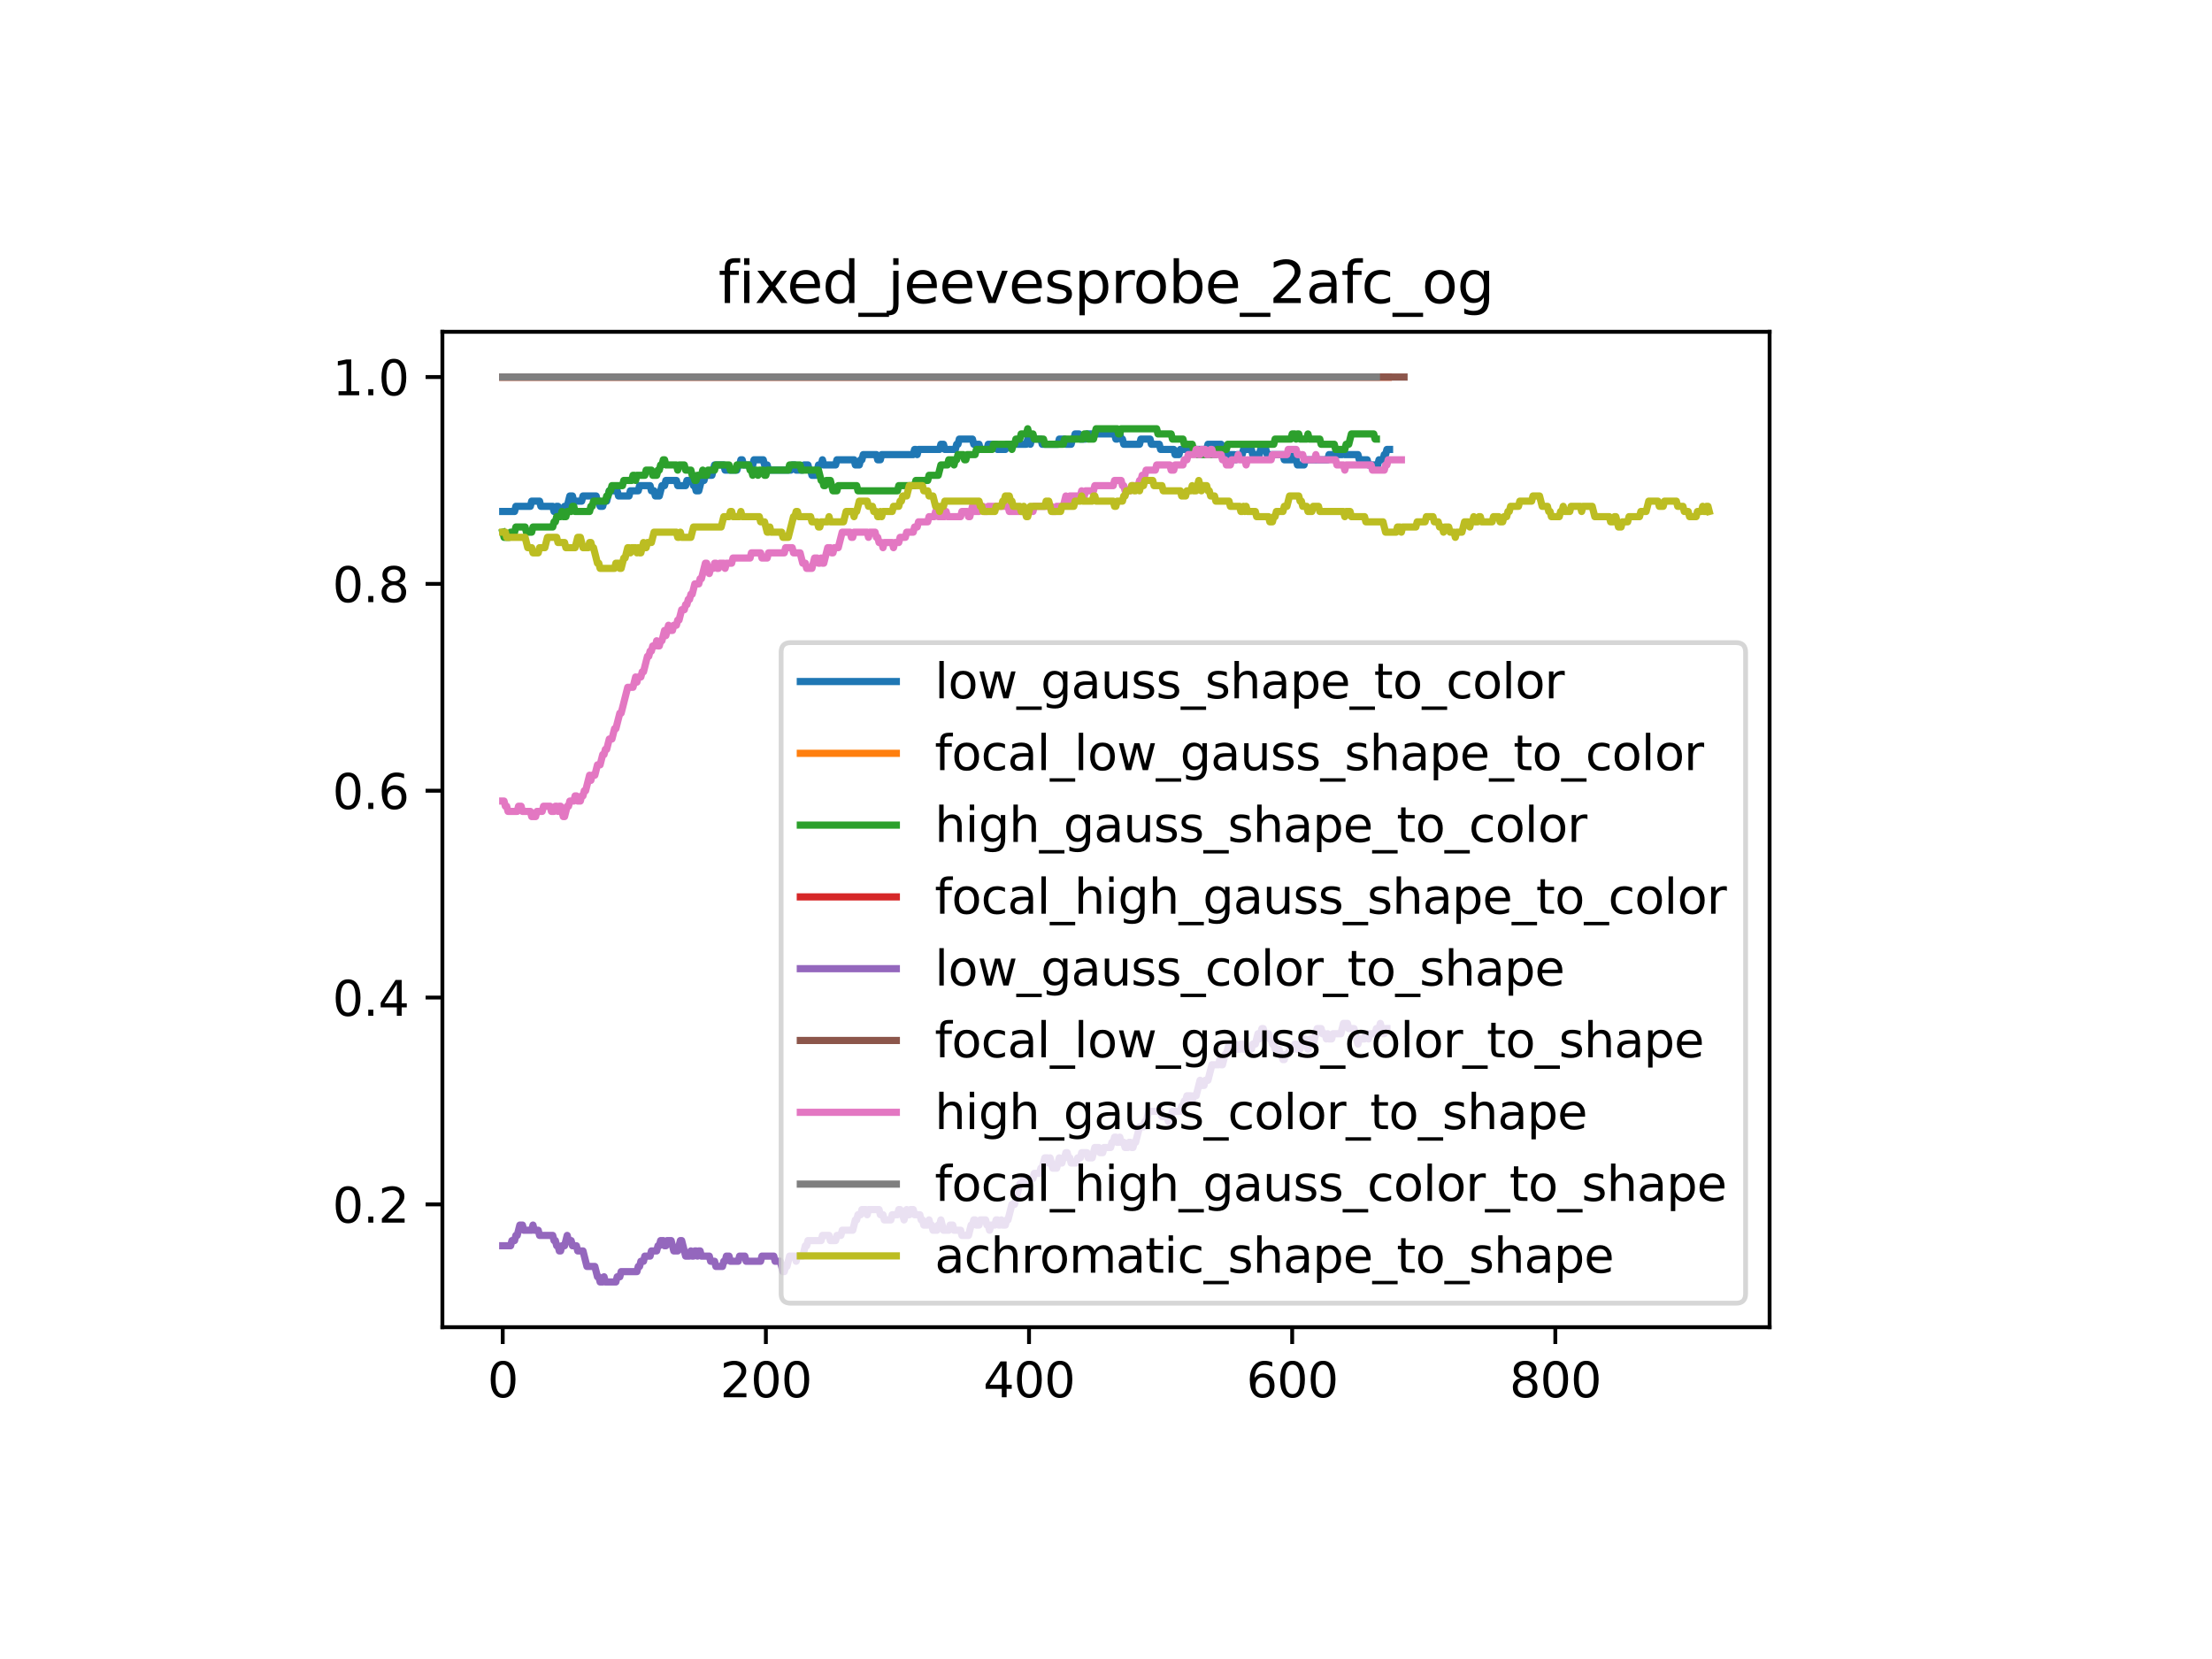 <?xml version="1.0" encoding="utf-8" standalone="no"?>
<!DOCTYPE svg PUBLIC "-//W3C//DTD SVG 1.1//EN"
  "http://www.w3.org/Graphics/SVG/1.1/DTD/svg11.dtd">
<svg xmlns:xlink="http://www.w3.org/1999/xlink" width="460.8pt" height="345.6pt" viewBox="0 0 460.8 345.6" xmlns="http://www.w3.org/2000/svg" version="1.1">
 <defs>
  <style type="text/css">*{stroke-linejoin: round; stroke-linecap: butt}</style>
 </defs>
 <g id="figure_1">
  <g id="patch_1">
   <path d="M 0 345.6 
L 460.8 345.6 
L 460.8 0 
L 0 0 
z
" style="fill: #ffffff"/>
  </g>
  <g id="axes_1">
   <g id="patch_2">
    <path d="M 92.16 276.48 
L 368.64 276.48 
L 368.64 69.12 
L 92.16 69.12 
z
" style="fill: #ffffff"/>
   </g>
   <g id="matplotlib.axis_1">
    <g id="xtick_1">
     <g id="line2d_1">
      <defs>
       <path id="m2bbd929b25" d="M 0 0 
L 0 3.5 
" style="stroke: #000000; stroke-width: 0.8"/>
      </defs>
      <g>
       <use xlink:href="#m2bbd929b25" x="104.727" y="276.48" style="stroke: #000000; stroke-width: 0.8"/>
      </g>
     </g>
     <g id="text_1">
      <!-- 0 -->
      <g transform="translate(101.546 291.078) scale(0.1 -0.1)">
       <defs>
        <path id="DejaVuSans-30" d="M 2034 4250 
Q 1547 4250 1301 3770 
Q 1056 3291 1056 2328 
Q 1056 1369 1301 889 
Q 1547 409 2034 409 
Q 2525 409 2770 889 
Q 3016 1369 3016 2328 
Q 3016 3291 2770 3770 
Q 2525 4250 2034 4250 
z
M 2034 4750 
Q 2819 4750 3233 4129 
Q 3647 3509 3647 2328 
Q 3647 1150 3233 529 
Q 2819 -91 2034 -91 
Q 1250 -91 836 529 
Q 422 1150 422 2328 
Q 422 3509 836 4129 
Q 1250 4750 2034 4750 
z
" transform="scale(0.016)"/>
       </defs>
       <use xlink:href="#DejaVuSans-30"/>
      </g>
     </g>
    </g>
    <g id="xtick_2">
     <g id="line2d_2">
      <g>
       <use xlink:href="#m2bbd929b25" x="159.546" y="276.48" style="stroke: #000000; stroke-width: 0.8"/>
      </g>
     </g>
     <g id="text_2">
      <!-- 200 -->
      <g transform="translate(150.003 291.078) scale(0.1 -0.1)">
       <defs>
        <path id="DejaVuSans-32" d="M 1228 531 
L 3431 531 
L 3431 0 
L 469 0 
L 469 531 
Q 828 903 1448 1529 
Q 2069 2156 2228 2338 
Q 2531 2678 2651 2914 
Q 2772 3150 2772 3378 
Q 2772 3750 2511 3984 
Q 2250 4219 1831 4219 
Q 1534 4219 1204 4116 
Q 875 4013 500 3803 
L 500 4441 
Q 881 4594 1212 4672 
Q 1544 4750 1819 4750 
Q 2544 4750 2975 4387 
Q 3406 4025 3406 3419 
Q 3406 3131 3298 2873 
Q 3191 2616 2906 2266 
Q 2828 2175 2409 1742 
Q 1991 1309 1228 531 
z
" transform="scale(0.016)"/>
       </defs>
       <use xlink:href="#DejaVuSans-32"/>
       <use xlink:href="#DejaVuSans-30" x="63.623"/>
       <use xlink:href="#DejaVuSans-30" x="127.246"/>
      </g>
     </g>
    </g>
    <g id="xtick_3">
     <g id="line2d_3">
      <g>
       <use xlink:href="#m2bbd929b25" x="214.365" y="276.48" style="stroke: #000000; stroke-width: 0.8"/>
      </g>
     </g>
     <g id="text_3">
      <!-- 400 -->
      <g transform="translate(204.822 291.078) scale(0.1 -0.1)">
       <defs>
        <path id="DejaVuSans-34" d="M 2419 4116 
L 825 1625 
L 2419 1625 
L 2419 4116 
z
M 2253 4666 
L 3047 4666 
L 3047 1625 
L 3713 1625 
L 3713 1100 
L 3047 1100 
L 3047 0 
L 2419 0 
L 2419 1100 
L 313 1100 
L 313 1709 
L 2253 4666 
z
" transform="scale(0.016)"/>
       </defs>
       <use xlink:href="#DejaVuSans-34"/>
       <use xlink:href="#DejaVuSans-30" x="63.623"/>
       <use xlink:href="#DejaVuSans-30" x="127.246"/>
      </g>
     </g>
    </g>
    <g id="xtick_4">
     <g id="line2d_4">
      <g>
       <use xlink:href="#m2bbd929b25" x="269.184" y="276.48" style="stroke: #000000; stroke-width: 0.8"/>
      </g>
     </g>
     <g id="text_4">
      <!-- 600 -->
      <g transform="translate(259.641 291.078) scale(0.1 -0.1)">
       <defs>
        <path id="DejaVuSans-36" d="M 2113 2584 
Q 1688 2584 1439 2293 
Q 1191 2003 1191 1497 
Q 1191 994 1439 701 
Q 1688 409 2113 409 
Q 2538 409 2786 701 
Q 3034 994 3034 1497 
Q 3034 2003 2786 2293 
Q 2538 2584 2113 2584 
z
M 3366 4563 
L 3366 3988 
Q 3128 4100 2886 4159 
Q 2644 4219 2406 4219 
Q 1781 4219 1451 3797 
Q 1122 3375 1075 2522 
Q 1259 2794 1537 2939 
Q 1816 3084 2150 3084 
Q 2853 3084 3261 2657 
Q 3669 2231 3669 1497 
Q 3669 778 3244 343 
Q 2819 -91 2113 -91 
Q 1303 -91 875 529 
Q 447 1150 447 2328 
Q 447 3434 972 4092 
Q 1497 4750 2381 4750 
Q 2619 4750 2861 4703 
Q 3103 4656 3366 4563 
z
" transform="scale(0.016)"/>
       </defs>
       <use xlink:href="#DejaVuSans-36"/>
       <use xlink:href="#DejaVuSans-30" x="63.623"/>
       <use xlink:href="#DejaVuSans-30" x="127.246"/>
      </g>
     </g>
    </g>
    <g id="xtick_5">
     <g id="line2d_5">
      <g>
       <use xlink:href="#m2bbd929b25" x="324.004" y="276.48" style="stroke: #000000; stroke-width: 0.8"/>
      </g>
     </g>
     <g id="text_5">
      <!-- 800 -->
      <g transform="translate(314.46 291.078) scale(0.1 -0.1)">
       <defs>
        <path id="DejaVuSans-38" d="M 2034 2216 
Q 1584 2216 1326 1975 
Q 1069 1734 1069 1313 
Q 1069 891 1326 650 
Q 1584 409 2034 409 
Q 2484 409 2743 651 
Q 3003 894 3003 1313 
Q 3003 1734 2745 1975 
Q 2488 2216 2034 2216 
z
M 1403 2484 
Q 997 2584 770 2862 
Q 544 3141 544 3541 
Q 544 4100 942 4425 
Q 1341 4750 2034 4750 
Q 2731 4750 3128 4425 
Q 3525 4100 3525 3541 
Q 3525 3141 3298 2862 
Q 3072 2584 2669 2484 
Q 3125 2378 3379 2068 
Q 3634 1759 3634 1313 
Q 3634 634 3220 271 
Q 2806 -91 2034 -91 
Q 1263 -91 848 271 
Q 434 634 434 1313 
Q 434 1759 690 2068 
Q 947 2378 1403 2484 
z
M 1172 3481 
Q 1172 3119 1398 2916 
Q 1625 2713 2034 2713 
Q 2441 2713 2670 2916 
Q 2900 3119 2900 3481 
Q 2900 3844 2670 4047 
Q 2441 4250 2034 4250 
Q 1625 4250 1398 4047 
Q 1172 3844 1172 3481 
z
" transform="scale(0.016)"/>
       </defs>
       <use xlink:href="#DejaVuSans-38"/>
       <use xlink:href="#DejaVuSans-30" x="63.623"/>
       <use xlink:href="#DejaVuSans-30" x="127.246"/>
      </g>
     </g>
    </g>
   </g>
   <g id="matplotlib.axis_2">
    <g id="ytick_1">
     <g id="line2d_6">
      <defs>
       <path id="m0d66c872e2" d="M 0 0 
L -3.5 0 
" style="stroke: #000000; stroke-width: 0.8"/>
      </defs>
      <g>
       <use xlink:href="#m0d66c872e2" x="92.16" y="250.897" style="stroke: #000000; stroke-width: 0.8"/>
      </g>
     </g>
     <g id="text_6">
      <!-- 0.2 -->
      <g transform="translate(69.257 254.696) scale(0.1 -0.1)">
       <defs>
        <path id="DejaVuSans-2e" d="M 684 794 
L 1344 794 
L 1344 0 
L 684 0 
L 684 794 
z
" transform="scale(0.016)"/>
       </defs>
       <use xlink:href="#DejaVuSans-30"/>
       <use xlink:href="#DejaVuSans-2e" x="63.623"/>
       <use xlink:href="#DejaVuSans-32" x="95.41"/>
      </g>
     </g>
    </g>
    <g id="ytick_2">
     <g id="line2d_7">
      <g>
       <use xlink:href="#m0d66c872e2" x="92.16" y="207.809" style="stroke: #000000; stroke-width: 0.8"/>
      </g>
     </g>
     <g id="text_7">
      <!-- 0.4 -->
      <g transform="translate(69.257 211.608) scale(0.1 -0.1)">
       <use xlink:href="#DejaVuSans-30"/>
       <use xlink:href="#DejaVuSans-2e" x="63.623"/>
       <use xlink:href="#DejaVuSans-34" x="95.41"/>
      </g>
     </g>
    </g>
    <g id="ytick_3">
     <g id="line2d_8">
      <g>
       <use xlink:href="#m0d66c872e2" x="92.16" y="164.721" style="stroke: #000000; stroke-width: 0.8"/>
      </g>
     </g>
     <g id="text_8">
      <!-- 0.6 -->
      <g transform="translate(69.257 168.52) scale(0.1 -0.1)">
       <use xlink:href="#DejaVuSans-30"/>
       <use xlink:href="#DejaVuSans-2e" x="63.623"/>
       <use xlink:href="#DejaVuSans-36" x="95.41"/>
      </g>
     </g>
    </g>
    <g id="ytick_4">
     <g id="line2d_9">
      <g>
       <use xlink:href="#m0d66c872e2" x="92.16" y="121.633" style="stroke: #000000; stroke-width: 0.8"/>
      </g>
     </g>
     <g id="text_9">
      <!-- 0.8 -->
      <g transform="translate(69.257 125.432) scale(0.1 -0.1)">
       <use xlink:href="#DejaVuSans-30"/>
       <use xlink:href="#DejaVuSans-2e" x="63.623"/>
       <use xlink:href="#DejaVuSans-38" x="95.41"/>
      </g>
     </g>
    </g>
    <g id="ytick_5">
     <g id="line2d_10">
      <g>
       <use xlink:href="#m0d66c872e2" x="92.16" y="78.545" style="stroke: #000000; stroke-width: 0.8"/>
      </g>
     </g>
     <g id="text_10">
      <!-- 1.0 -->
      <g transform="translate(69.257 82.345) scale(0.1 -0.1)">
       <defs>
        <path id="DejaVuSans-31" d="M 794 531 
L 1825 531 
L 1825 4091 
L 703 3866 
L 703 4441 
L 1819 4666 
L 2450 4666 
L 2450 531 
L 3481 531 
L 3481 0 
L 794 0 
L 794 531 
z
" transform="scale(0.016)"/>
       </defs>
       <use xlink:href="#DejaVuSans-31"/>
       <use xlink:href="#DejaVuSans-2e" x="63.623"/>
       <use xlink:href="#DejaVuSans-30" x="95.41"/>
      </g>
     </g>
    </g>
   </g>
   <g id="line2d_11">
    <path d="M 104.727 106.553 
L 107.194 106.553 
L 107.468 105.475 
L 110.483 105.475 
L 110.757 104.398 
L 112.402 104.398 
L 112.676 105.475 
L 115.143 105.475 
L 115.417 106.553 
L 115.691 106.553 
L 115.965 105.475 
L 116.239 105.475 
L 116.513 106.553 
L 117.336 106.553 
L 117.61 105.475 
L 118.158 105.475 
L 118.706 103.321 
L 119.254 103.321 
L 119.528 104.398 
L 121.173 104.398 
L 121.447 103.321 
L 124.188 103.321 
L 124.462 104.398 
L 124.736 104.398 
L 125.01 105.475 
L 125.559 105.475 
L 125.833 104.398 
L 126.381 104.398 
L 126.929 102.244 
L 128.574 102.244 
L 128.848 103.321 
L 131.04 103.321 
L 131.315 102.244 
L 132.959 102.244 
L 133.233 101.167 
L 135.426 101.167 
L 135.7 102.244 
L 136.248 102.244 
L 136.522 103.321 
L 137.345 103.321 
L 137.893 101.167 
L 138.441 101.167 
L 138.715 100.089 
L 140.908 100.089 
L 141.182 101.167 
L 142.827 101.167 
L 143.101 100.089 
L 144.197 100.089 
L 144.471 101.167 
L 144.745 101.167 
L 145.019 102.244 
L 145.567 102.244 
L 146.116 100.089 
L 146.664 100.089 
L 146.938 99.012 
L 148.308 99.012 
L 148.857 96.858 
L 150.775 96.858 
L 151.049 97.935 
L 153.516 97.935 
L 153.79 96.858 
L 154.064 96.858 
L 154.339 95.781 
L 154.613 95.781 
L 154.887 96.858 
L 156.805 96.858 
L 157.079 95.781 
L 158.998 95.781 
L 159.272 96.858 
L 159.82 96.858 
L 160.095 97.935 
L 164.754 97.935 
L 165.028 96.858 
L 165.576 96.858 
L 165.851 97.935 
L 167.221 97.935 
L 167.495 96.858 
L 168.317 96.858 
L 168.591 97.935 
L 168.866 97.935 
L 169.14 99.012 
L 169.962 99.012 
L 170.51 96.858 
L 171.058 96.858 
L 171.332 95.781 
L 171.607 96.858 
L 174.073 96.858 
L 174.347 95.781 
L 177.911 95.781 
L 178.185 96.858 
L 179.007 96.858 
L 179.281 95.781 
L 179.555 95.781 
L 179.829 94.703 
L 182.57 94.703 
L 182.844 95.781 
L 183.393 95.781 
L 183.667 94.703 
L 190.245 94.703 
L 190.519 93.626 
L 190.793 93.626 
L 191.067 94.703 
L 191.341 93.626 
L 195.727 93.626 
L 196.001 92.549 
L 196.549 92.549 
L 196.823 93.626 
L 199.016 93.626 
L 199.29 92.549 
L 199.564 92.549 
L 199.838 91.472 
L 202.579 91.472 
L 202.853 92.549 
L 203.95 92.549 
L 204.224 93.626 
L 205.594 93.626 
L 205.868 92.549 
L 207.513 92.549 
L 207.787 93.626 
L 209.432 93.626 
L 209.706 92.549 
L 213.817 92.549 
L 214.091 91.472 
L 214.365 91.472 
L 214.64 92.549 
L 214.914 91.472 
L 216.832 91.472 
L 217.106 92.549 
L 220.396 92.549 
L 220.67 91.472 
L 221.766 91.472 
L 222.04 92.549 
L 223.136 92.549 
L 223.411 91.472 
L 223.685 91.472 
L 223.959 90.395 
L 224.781 90.395 
L 225.055 91.472 
L 226.152 91.472 
L 226.426 90.395 
L 232.182 90.395 
L 232.456 91.472 
L 232.73 91.472 
L 233.004 90.395 
L 233.278 90.395 
L 233.552 91.472 
L 233.826 91.472 
L 234.1 92.549 
L 237.389 92.549 
L 237.664 91.472 
L 239.582 91.472 
L 239.856 92.549 
L 241.501 92.549 
L 241.775 93.626 
L 244.516 93.626 
L 244.79 94.703 
L 245.612 94.703 
L 245.886 93.626 
L 251.368 93.626 
L 251.642 92.549 
L 254.383 92.549 
L 254.932 94.703 
L 257.124 94.703 
L 257.398 95.781 
L 257.672 94.703 
L 258.769 94.703 
L 259.043 93.626 
L 260.688 93.626 
L 260.962 94.703 
L 262.332 94.703 
L 262.606 93.626 
L 263.703 93.626 
L 263.977 94.703 
L 267.266 94.703 
L 267.54 95.781 
L 269.184 95.781 
L 269.459 94.703 
L 269.733 94.703 
L 270.281 96.858 
L 271.651 96.858 
L 271.925 95.781 
L 276.585 95.781 
L 276.859 94.703 
L 279.6 94.703 
L 279.874 93.626 
L 280.148 94.703 
L 282.889 94.703 
L 283.163 95.781 
L 284.808 95.781 
L 285.082 96.858 
L 287.001 96.858 
L 287.275 95.781 
L 288.097 95.781 
L 288.371 94.703 
L 288.645 94.703 
L 288.919 93.626 
L 289.468 93.626 
L 289.468 93.626 
" clip-path="url(#p95ab2a5c41)" style="fill: none; stroke: #1f77b4; stroke-width: 1.5; stroke-linecap: square"/>
   </g>
   <g id="line2d_12">
    <path d="M 104.727 78.545 
L 289.193 78.545 
L 289.193 78.545 
" clip-path="url(#p95ab2a5c41)" style="fill: none; stroke: #ff7f0e; stroke-width: 1.5; stroke-linecap: square"/>
   </g>
   <g id="line2d_13">
    <path d="M 104.727 110.861 
L 105.001 111.938 
L 106.098 111.938 
L 106.372 110.861 
L 107.194 110.861 
L 107.468 109.784 
L 109.387 109.784 
L 109.661 110.861 
L 110.757 110.861 
L 111.031 109.784 
L 115.143 109.784 
L 115.417 108.707 
L 115.691 108.707 
L 115.965 107.63 
L 116.787 107.63 
L 117.062 106.553 
L 117.336 107.63 
L 117.884 107.63 
L 118.158 106.553 
L 118.98 106.553 
L 119.254 105.475 
L 119.528 105.475 
L 119.803 106.553 
L 122.818 106.553 
L 123.092 105.475 
L 123.366 105.475 
L 123.64 104.398 
L 126.107 104.398 
L 126.381 103.321 
L 126.655 103.321 
L 126.929 102.244 
L 127.203 102.244 
L 127.477 101.167 
L 129.67 101.167 
L 129.944 100.089 
L 131.589 100.089 
L 131.863 99.012 
L 132.137 99.012 
L 132.411 100.089 
L 132.685 99.012 
L 134.33 99.012 
L 134.604 97.935 
L 135.7 97.935 
L 135.974 99.012 
L 136.796 99.012 
L 137.071 97.935 
L 137.345 97.935 
L 137.619 96.858 
L 137.893 96.858 
L 138.167 95.781 
L 138.441 95.781 
L 138.715 96.858 
L 140.908 96.858 
L 141.182 97.935 
L 141.456 96.858 
L 142.552 96.858 
L 142.827 97.935 
L 143.923 97.935 
L 144.197 99.012 
L 144.471 99.012 
L 144.745 100.089 
L 145.019 100.089 
L 145.293 99.012 
L 146.116 99.012 
L 146.39 97.935 
L 146.664 99.012 
L 147.212 99.012 
L 147.486 97.935 
L 148.857 97.935 
L 149.131 96.858 
L 151.872 96.858 
L 152.146 97.935 
L 153.242 97.935 
L 153.516 96.858 
L 155.983 96.858 
L 156.257 97.935 
L 156.531 97.935 
L 156.805 99.012 
L 157.079 97.935 
L 157.628 97.935 
L 157.902 99.012 
L 158.176 97.935 
L 158.998 97.935 
L 159.272 99.012 
L 159.546 99.012 
L 159.82 97.935 
L 164.206 97.935 
L 164.48 96.858 
L 166.673 96.858 
L 166.947 97.935 
L 170.51 97.935 
L 171.058 100.089 
L 171.332 100.089 
L 171.607 101.167 
L 171.881 101.167 
L 172.155 100.089 
L 172.977 100.089 
L 173.525 102.244 
L 174.347 102.244 
L 174.622 101.167 
L 178.459 101.167 
L 178.733 102.244 
L 186.956 102.244 
L 187.23 101.167 
L 190.519 101.167 
L 190.793 100.089 
L 193.26 100.089 
L 193.534 99.012 
L 195.453 99.012 
L 196.001 96.858 
L 197.372 96.858 
L 197.646 95.781 
L 198.468 95.781 
L 198.742 96.858 
L 199.016 95.781 
L 199.29 95.781 
L 199.564 94.703 
L 200.661 94.703 
L 200.935 95.781 
L 201.209 95.781 
L 201.483 94.703 
L 203.128 94.703 
L 203.402 93.626 
L 206.691 93.626 
L 206.965 92.549 
L 210.528 92.549 
L 210.802 93.626 
L 211.076 92.549 
L 211.35 92.549 
L 211.624 91.472 
L 212.447 91.472 
L 212.721 90.395 
L 213.817 90.395 
L 214.091 89.317 
L 214.365 90.395 
L 215.188 90.395 
L 215.462 91.472 
L 217.38 91.472 
L 217.655 92.549 
L 221.492 92.549 
L 221.766 91.472 
L 225.603 91.472 
L 225.877 90.395 
L 226.426 90.395 
L 226.7 91.472 
L 227.796 91.472 
L 228.344 89.317 
L 232.73 89.317 
L 233.004 90.395 
L 233.278 90.395 
L 233.552 89.317 
L 240.953 89.317 
L 241.227 90.395 
L 243.968 90.395 
L 244.242 91.472 
L 246.435 91.472 
L 246.709 92.549 
L 248.353 92.549 
L 248.627 93.626 
L 249.176 93.626 
L 249.45 94.703 
L 253.287 94.703 
L 253.561 93.626 
L 255.48 93.626 
L 255.754 92.549 
L 265.347 92.549 
L 265.621 91.472 
L 268.91 91.472 
L 269.184 90.395 
L 269.733 90.395 
L 270.007 91.472 
L 270.281 90.395 
L 270.555 90.395 
L 270.829 91.472 
L 272.2 91.472 
L 272.474 90.395 
L 272.748 91.472 
L 274.94 91.472 
L 275.215 92.549 
L 277.956 92.549 
L 278.23 93.626 
L 280.148 93.626 
L 280.422 92.549 
L 280.971 92.549 
L 281.519 90.395 
L 286.178 90.395 
L 286.453 91.472 
L 286.727 91.472 
L 286.727 91.472 
" clip-path="url(#p95ab2a5c41)" style="fill: none; stroke: #2ca02c; stroke-width: 1.5; stroke-linecap: square"/>
   </g>
   <g id="line2d_14">
    <path d="M 104.727 78.545 
L 289.193 78.545 
L 289.193 78.545 
" clip-path="url(#p95ab2a5c41)" style="fill: none; stroke: #d62728; stroke-width: 1.5; stroke-linecap: square"/>
   </g>
   <g id="line2d_15">
    <path d="M 104.727 259.514 
L 106.372 259.514 
L 106.646 258.437 
L 107.194 258.437 
L 107.468 257.36 
L 107.742 257.36 
L 108.291 255.205 
L 108.839 255.205 
L 109.113 256.283 
L 110.757 256.283 
L 111.031 255.205 
L 111.306 256.283 
L 112.128 256.283 
L 112.402 257.36 
L 115.143 257.36 
L 115.417 258.437 
L 115.691 258.437 
L 115.965 259.514 
L 116.239 259.514 
L 116.513 260.591 
L 116.787 260.591 
L 117.062 259.514 
L 117.61 259.514 
L 118.158 257.36 
L 118.432 258.437 
L 118.98 258.437 
L 119.254 259.514 
L 120.077 259.514 
L 120.351 260.591 
L 121.447 260.591 
L 122.269 263.823 
L 123.914 263.823 
L 124.462 265.977 
L 124.736 265.977 
L 125.01 267.055 
L 125.559 267.055 
L 125.833 265.977 
L 126.107 267.055 
L 128.299 267.055 
L 128.574 265.977 
L 129.122 265.977 
L 129.396 264.9 
L 132.685 264.9 
L 132.959 263.823 
L 133.233 263.823 
L 133.507 262.746 
L 134.055 262.746 
L 134.33 261.669 
L 135.426 261.669 
L 135.7 260.591 
L 136.796 260.591 
L 137.071 259.514 
L 137.345 259.514 
L 137.619 258.437 
L 138.167 258.437 
L 138.441 259.514 
L 138.715 259.514 
L 138.989 258.437 
L 139.811 258.437 
L 140.36 260.591 
L 141.182 260.591 
L 141.73 258.437 
L 142.004 258.437 
L 142.827 261.669 
L 143.649 261.669 
L 143.923 260.591 
L 144.197 261.669 
L 144.471 261.669 
L 144.745 260.591 
L 145.019 260.591 
L 145.293 261.669 
L 145.567 260.591 
L 145.842 260.591 
L 146.116 261.669 
L 147.76 261.669 
L 148.034 262.746 
L 148.857 262.746 
L 149.131 263.823 
L 150.501 263.823 
L 150.775 262.746 
L 151.049 262.746 
L 151.323 261.669 
L 151.872 261.669 
L 152.146 262.746 
L 153.79 262.746 
L 154.064 261.669 
L 155.161 261.669 
L 155.435 262.746 
L 158.45 262.746 
L 158.724 261.669 
L 161.191 261.669 
L 161.465 262.746 
L 162.561 262.746 
L 163.11 264.9 
L 163.384 264.9 
L 163.658 263.823 
L 163.932 263.823 
L 164.48 261.669 
L 165.576 261.669 
L 165.851 262.746 
L 166.125 261.669 
L 167.221 261.669 
L 167.769 259.514 
L 168.043 259.514 
L 168.317 258.437 
L 171.058 258.437 
L 171.332 257.36 
L 172.703 257.36 
L 172.977 258.437 
L 174.073 258.437 
L 174.347 257.36 
L 175.17 257.36 
L 175.444 256.283 
L 177.637 256.283 
L 178.185 254.128 
L 178.459 254.128 
L 178.733 253.051 
L 179.281 253.051 
L 179.555 251.974 
L 180.378 251.974 
L 180.652 253.051 
L 180.926 251.974 
L 183.119 251.974 
L 183.393 253.051 
L 183.941 253.051 
L 184.215 254.128 
L 185.585 254.128 
L 185.86 253.051 
L 186.956 253.051 
L 187.23 251.974 
L 187.504 251.974 
L 187.778 253.051 
L 188.052 253.051 
L 188.326 254.128 
L 188.875 251.974 
L 189.149 253.051 
L 189.423 253.051 
L 189.697 251.974 
L 190.245 251.974 
L 190.519 253.051 
L 191.616 253.051 
L 191.89 254.128 
L 192.164 254.128 
L 192.438 255.205 
L 193.26 255.205 
L 193.534 254.128 
L 193.808 255.205 
L 194.082 255.205 
L 194.356 256.283 
L 195.179 256.283 
L 195.453 255.205 
L 195.727 255.205 
L 196.001 254.128 
L 196.549 256.283 
L 197.646 256.283 
L 197.92 255.205 
L 198.468 255.205 
L 198.742 256.283 
L 200.112 256.283 
L 200.387 257.36 
L 201.757 257.36 
L 202.305 255.205 
L 202.579 255.205 
L 202.853 254.128 
L 203.128 254.128 
L 203.402 255.205 
L 203.95 255.205 
L 204.224 254.128 
L 205.32 254.128 
L 205.594 255.205 
L 205.868 255.205 
L 206.143 256.283 
L 206.417 255.205 
L 207.239 255.205 
L 207.513 254.128 
L 207.787 254.128 
L 208.061 255.205 
L 208.335 255.205 
L 208.609 254.128 
L 208.884 255.205 
L 209.432 255.205 
L 209.706 254.128 
L 209.98 254.128 
L 210.802 250.897 
L 211.35 250.897 
L 212.447 246.588 
L 212.995 246.588 
L 213.269 245.511 
L 213.543 246.588 
L 213.817 246.588 
L 214.091 245.511 
L 215.188 245.511 
L 215.462 244.433 
L 216.558 244.433 
L 216.832 243.356 
L 217.106 243.356 
L 217.655 241.202 
L 218.203 241.202 
L 218.477 242.279 
L 218.751 241.202 
L 219.299 243.356 
L 220.121 243.356 
L 220.67 241.202 
L 220.944 242.279 
L 221.218 242.279 
L 221.492 241.202 
L 221.766 241.202 
L 222.04 240.125 
L 222.314 240.125 
L 222.588 241.202 
L 222.862 241.202 
L 223.136 242.279 
L 224.233 242.279 
L 224.507 241.202 
L 225.055 241.202 
L 225.329 240.125 
L 226.426 240.125 
L 226.7 241.202 
L 227.522 241.202 
L 228.07 239.047 
L 228.892 239.047 
L 229.167 240.125 
L 229.715 240.125 
L 229.989 239.047 
L 231.359 239.047 
L 231.633 237.97 
L 231.908 237.97 
L 232.182 236.893 
L 232.456 236.893 
L 232.73 237.97 
L 233.004 237.97 
L 233.278 236.893 
L 233.552 237.97 
L 234.1 237.97 
L 234.374 239.047 
L 234.923 239.047 
L 235.197 237.97 
L 235.471 237.97 
L 235.745 239.047 
L 236.019 239.047 
L 236.293 237.97 
L 236.567 237.97 
L 237.389 234.739 
L 238.212 234.739 
L 238.486 233.662 
L 238.76 233.662 
L 239.308 231.507 
L 241.775 231.507 
L 242.049 232.584 
L 243.145 232.584 
L 243.42 233.662 
L 243.694 233.662 
L 244.242 231.507 
L 245.886 231.507 
L 246.16 230.43 
L 246.435 230.43 
L 246.709 229.353 
L 246.983 229.353 
L 247.257 228.276 
L 248.079 228.276 
L 248.353 229.353 
L 248.627 228.276 
L 249.176 228.276 
L 249.998 225.044 
L 250.272 226.121 
L 250.82 226.121 
L 251.094 225.044 
L 251.642 225.044 
L 252.465 221.812 
L 253.835 221.812 
L 254.109 220.735 
L 254.383 221.812 
L 254.657 221.812 
L 255.206 219.658 
L 255.48 219.658 
L 256.028 217.504 
L 256.85 217.504 
L 257.124 218.581 
L 257.398 217.504 
L 257.672 218.581 
L 258.221 218.581 
L 258.495 217.504 
L 258.769 217.504 
L 259.043 218.581 
L 260.688 218.581 
L 260.962 217.504 
L 261.51 217.504 
L 262.058 215.349 
L 262.332 216.426 
L 262.88 214.272 
L 263.154 214.272 
L 263.428 215.349 
L 264.251 215.349 
L 264.525 216.426 
L 264.799 216.426 
L 265.073 217.504 
L 265.347 217.504 
L 265.621 218.581 
L 266.444 218.581 
L 266.718 219.658 
L 266.992 219.658 
L 267.266 220.735 
L 267.54 220.735 
L 267.814 219.658 
L 268.362 219.658 
L 268.636 218.581 
L 269.459 218.581 
L 269.733 217.504 
L 270.007 217.504 
L 270.281 218.581 
L 270.829 218.581 
L 271.377 216.426 
L 271.925 216.426 
L 272.474 218.581 
L 273.022 216.426 
L 273.296 216.426 
L 273.57 217.504 
L 274.392 214.272 
L 275.215 214.272 
L 275.489 215.349 
L 276.037 215.349 
L 276.311 216.426 
L 276.585 215.349 
L 276.859 216.426 
L 277.407 216.426 
L 277.681 215.349 
L 279.326 215.349 
L 279.874 213.195 
L 280.697 213.195 
L 280.971 214.272 
L 282.067 214.272 
L 282.889 217.504 
L 283.163 216.426 
L 284.26 216.426 
L 284.534 215.349 
L 284.808 215.349 
L 285.082 216.426 
L 285.356 215.349 
L 286.453 215.349 
L 286.727 214.272 
L 287.275 214.272 
L 287.549 213.195 
L 288.097 215.349 
L 288.371 215.349 
L 288.645 214.272 
L 288.919 214.272 
L 288.919 214.272 
" clip-path="url(#p95ab2a5c41)" style="fill: none; stroke: #9467bd; stroke-width: 1.5; stroke-linecap: square"/>
   </g>
   <g id="line2d_16">
    <path d="M 104.727 78.545 
L 292.483 78.545 
L 292.483 78.545 
" clip-path="url(#p95ab2a5c41)" style="fill: none; stroke: #8c564b; stroke-width: 1.5; stroke-linecap: square"/>
   </g>
   <g id="line2d_17">
    <path d="M 104.727 166.875 
L 105.001 166.875 
L 105.275 167.953 
L 105.55 167.953 
L 105.824 169.03 
L 107.742 169.03 
L 108.016 167.953 
L 108.565 167.953 
L 108.839 169.03 
L 110.483 169.03 
L 110.757 170.107 
L 111.58 170.107 
L 111.854 169.03 
L 112.95 169.03 
L 113.224 167.953 
L 114.595 167.953 
L 114.869 169.03 
L 115.417 169.03 
L 115.691 167.953 
L 115.965 167.953 
L 116.239 169.03 
L 116.513 167.953 
L 116.787 167.953 
L 117.336 170.107 
L 117.61 170.107 
L 118.158 167.953 
L 118.432 167.953 
L 118.706 166.875 
L 119.528 166.875 
L 119.803 165.798 
L 120.077 165.798 
L 120.351 166.875 
L 120.899 166.875 
L 121.173 165.798 
L 121.447 165.798 
L 121.721 164.721 
L 121.995 164.721 
L 122.818 161.489 
L 123.092 162.567 
L 123.366 161.489 
L 123.914 161.489 
L 124.462 159.335 
L 125.01 159.335 
L 125.559 157.181 
L 125.833 157.181 
L 126.107 156.103 
L 126.381 156.103 
L 126.929 153.949 
L 127.477 153.949 
L 128.025 151.795 
L 128.299 151.795 
L 129.122 148.563 
L 129.396 148.563 
L 130.766 143.177 
L 131.863 143.177 
L 132.411 141.023 
L 132.685 142.1 
L 132.959 141.023 
L 133.507 141.023 
L 133.781 139.946 
L 134.055 139.946 
L 134.878 136.714 
L 135.152 136.714 
L 135.426 135.637 
L 135.7 135.637 
L 135.974 134.56 
L 136.522 134.56 
L 136.796 133.482 
L 137.071 134.56 
L 137.345 134.56 
L 137.619 133.482 
L 137.893 133.482 
L 138.441 131.328 
L 138.715 132.405 
L 139.263 130.251 
L 139.537 131.328 
L 140.086 131.328 
L 140.36 130.251 
L 140.908 130.251 
L 141.182 129.174 
L 141.456 129.174 
L 142.004 127.019 
L 142.552 127.019 
L 142.827 125.942 
L 143.101 125.942 
L 143.375 124.865 
L 143.649 124.865 
L 143.923 123.788 
L 144.197 123.788 
L 144.745 121.633 
L 145.567 121.633 
L 145.842 120.556 
L 146.116 120.556 
L 146.938 117.324 
L 147.212 117.324 
L 147.76 119.479 
L 148.034 118.402 
L 148.583 118.402 
L 148.857 117.324 
L 149.131 117.324 
L 149.405 118.402 
L 149.679 118.402 
L 149.953 117.324 
L 150.775 117.324 
L 151.049 118.402 
L 151.323 117.324 
L 152.42 117.324 
L 152.694 116.247 
L 156.257 116.247 
L 156.531 115.17 
L 158.45 115.17 
L 158.724 116.247 
L 159.82 116.247 
L 160.095 115.17 
L 163.384 115.17 
L 163.658 114.093 
L 165.028 114.093 
L 165.302 115.17 
L 166.673 115.17 
L 167.221 117.324 
L 167.769 117.324 
L 168.043 118.402 
L 169.14 118.402 
L 169.688 116.247 
L 170.236 116.247 
L 170.51 117.324 
L 170.784 117.324 
L 171.058 116.247 
L 171.332 117.324 
L 171.607 117.324 
L 172.429 114.093 
L 172.977 114.093 
L 173.251 115.17 
L 173.525 115.17 
L 173.799 114.093 
L 174.622 114.093 
L 175.444 110.861 
L 177.088 110.861 
L 177.363 111.938 
L 177.637 111.938 
L 177.911 110.861 
L 180.652 110.861 
L 180.926 111.938 
L 181.2 110.861 
L 182.296 110.861 
L 182.57 111.938 
L 182.844 111.938 
L 183.119 113.016 
L 183.667 113.016 
L 183.941 114.093 
L 184.215 113.016 
L 185.86 113.016 
L 186.134 114.093 
L 186.408 113.016 
L 187.23 113.016 
L 187.504 111.938 
L 188.6 111.938 
L 188.875 110.861 
L 190.245 110.861 
L 190.519 109.784 
L 191.067 109.784 
L 191.341 108.707 
L 193.26 108.707 
L 193.534 107.63 
L 194.631 107.63 
L 194.905 106.553 
L 195.179 106.553 
L 195.453 107.63 
L 196.823 107.63 
L 197.097 106.553 
L 197.372 107.63 
L 200.112 107.63 
L 200.387 106.553 
L 201.483 106.553 
L 201.757 107.63 
L 202.031 107.63 
L 202.579 105.475 
L 202.853 105.475 
L 203.128 106.553 
L 203.95 106.553 
L 204.224 105.475 
L 204.772 105.475 
L 205.046 106.553 
L 205.594 106.553 
L 205.868 105.475 
L 209.98 105.475 
L 210.254 106.553 
L 215.188 106.553 
L 215.462 105.475 
L 219.025 105.475 
L 219.299 106.553 
L 219.847 106.553 
L 220.121 105.475 
L 221.492 105.475 
L 222.04 103.321 
L 222.314 104.398 
L 222.588 104.398 
L 222.862 103.321 
L 225.055 103.321 
L 225.329 102.244 
L 225.603 103.321 
L 225.877 103.321 
L 226.152 102.244 
L 227.796 102.244 
L 228.07 101.167 
L 231.908 101.167 
L 232.182 100.089 
L 233.552 100.089 
L 233.826 101.167 
L 234.1 101.167 
L 234.374 102.244 
L 235.471 102.244 
L 235.745 101.167 
L 237.115 101.167 
L 237.389 100.089 
L 237.664 100.089 
L 237.938 99.012 
L 238.486 99.012 
L 238.76 97.935 
L 240.679 97.935 
L 240.953 96.858 
L 243.694 96.858 
L 243.968 97.935 
L 244.516 97.935 
L 244.79 96.858 
L 246.435 96.858 
L 246.709 95.781 
L 247.257 95.781 
L 247.531 94.703 
L 248.901 94.703 
L 249.176 93.626 
L 249.45 93.626 
L 249.724 94.703 
L 249.998 94.703 
L 250.272 93.626 
L 251.094 93.626 
L 251.368 94.703 
L 251.916 94.703 
L 252.191 93.626 
L 252.465 93.626 
L 252.739 94.703 
L 254.383 94.703 
L 254.657 95.781 
L 255.206 95.781 
L 255.48 96.858 
L 256.302 96.858 
L 256.576 95.781 
L 257.672 95.781 
L 257.947 94.703 
L 258.221 95.781 
L 259.317 95.781 
L 259.591 96.858 
L 259.865 95.781 
L 264.799 95.781 
L 265.073 94.703 
L 268.088 94.703 
L 268.362 93.626 
L 270.007 93.626 
L 270.281 94.703 
L 271.377 94.703 
L 271.651 95.781 
L 273.844 95.781 
L 274.118 94.703 
L 274.392 95.781 
L 278.23 95.781 
L 278.504 96.858 
L 279.874 96.858 
L 280.148 97.935 
L 280.422 96.858 
L 285.63 96.858 
L 285.904 97.935 
L 288.371 97.935 
L 288.645 96.858 
L 288.919 96.858 
L 289.193 95.781 
L 291.934 95.781 
L 291.934 95.781 
" clip-path="url(#p95ab2a5c41)" style="fill: none; stroke: #e377c2; stroke-width: 1.5; stroke-linecap: square"/>
   </g>
   <g id="line2d_18">
    <path d="M 104.727 78.545 
L 286.727 78.545 
L 286.727 78.545 
" clip-path="url(#p95ab2a5c41)" style="fill: none; stroke: #7f7f7f; stroke-width: 1.5; stroke-linecap: square"/>
   </g>
   <g id="line2d_19">
    <path d="M 104.727 110.861 
L 105.275 110.861 
L 105.55 111.938 
L 109.387 111.938 
L 109.935 114.093 
L 110.757 114.093 
L 111.031 115.17 
L 112.128 115.17 
L 112.402 114.093 
L 113.498 114.093 
L 114.047 111.938 
L 115.965 111.938 
L 116.239 113.016 
L 117.61 113.016 
L 117.884 114.093 
L 119.803 114.093 
L 120.351 111.938 
L 120.899 111.938 
L 121.447 114.093 
L 122.543 114.093 
L 122.818 113.016 
L 123.092 113.016 
L 123.366 114.093 
L 123.64 114.093 
L 124.462 117.324 
L 124.736 117.324 
L 125.01 118.402 
L 128.025 118.402 
L 128.299 117.324 
L 128.848 117.324 
L 129.122 118.402 
L 129.396 118.402 
L 129.944 116.247 
L 130.218 116.247 
L 130.766 114.093 
L 131.04 114.093 
L 131.315 115.17 
L 131.589 114.093 
L 132.411 114.093 
L 132.685 115.17 
L 132.959 114.093 
L 133.233 115.17 
L 133.507 115.17 
L 134.055 113.016 
L 134.33 114.093 
L 134.604 114.093 
L 134.878 113.016 
L 135.7 113.016 
L 136.248 110.861 
L 140.908 110.861 
L 141.182 111.938 
L 141.456 111.938 
L 141.73 110.861 
L 142.004 111.938 
L 143.923 111.938 
L 144.471 109.784 
L 150.227 109.784 
L 150.775 107.63 
L 151.872 107.63 
L 152.146 106.553 
L 152.42 106.553 
L 152.694 107.63 
L 154.064 107.63 
L 154.339 106.553 
L 154.613 107.63 
L 158.176 107.63 
L 158.45 108.707 
L 159.272 108.707 
L 159.82 110.861 
L 160.095 110.861 
L 160.369 109.784 
L 160.643 110.861 
L 162.835 110.861 
L 163.11 111.938 
L 164.206 111.938 
L 165.302 107.63 
L 165.576 107.63 
L 165.851 106.553 
L 166.125 106.553 
L 166.399 107.63 
L 168.866 107.63 
L 169.14 108.707 
L 170.236 108.707 
L 170.51 109.784 
L 170.784 109.784 
L 171.058 108.707 
L 172.429 108.707 
L 172.703 107.63 
L 172.977 108.707 
L 175.718 108.707 
L 176.266 106.553 
L 177.637 106.553 
L 177.911 107.63 
L 178.185 106.553 
L 178.459 106.553 
L 179.007 104.398 
L 180.652 104.398 
L 180.926 105.475 
L 181.748 105.475 
L 182.022 106.553 
L 182.57 106.553 
L 182.844 107.63 
L 183.119 107.63 
L 183.393 106.553 
L 183.667 107.63 
L 183.941 106.553 
L 185.86 106.553 
L 186.134 105.475 
L 187.23 105.475 
L 187.504 104.398 
L 187.778 104.398 
L 188.052 103.321 
L 188.875 103.321 
L 189.423 101.167 
L 192.164 101.167 
L 192.438 102.244 
L 193.26 102.244 
L 193.534 103.321 
L 194.356 103.321 
L 194.905 105.475 
L 195.453 105.475 
L 195.727 106.553 
L 196.001 105.475 
L 196.549 105.475 
L 196.823 104.398 
L 203.95 104.398 
L 204.224 105.475 
L 204.498 105.475 
L 204.772 106.553 
L 207.239 106.553 
L 207.513 105.475 
L 208.609 105.475 
L 208.884 104.398 
L 209.158 104.398 
L 209.432 103.321 
L 210.254 103.321 
L 210.528 104.398 
L 210.802 104.398 
L 211.076 105.475 
L 212.447 105.475 
L 212.721 106.553 
L 212.995 106.553 
L 213.269 105.475 
L 213.817 107.63 
L 214.091 107.63 
L 214.64 105.475 
L 217.655 105.475 
L 217.929 104.398 
L 218.477 104.398 
L 219.025 106.553 
L 220.944 106.553 
L 221.218 105.475 
L 223.685 105.475 
L 223.959 104.398 
L 225.055 104.398 
L 225.329 103.321 
L 225.603 104.398 
L 227.522 104.398 
L 227.796 103.321 
L 228.07 103.321 
L 228.344 104.398 
L 231.908 104.398 
L 232.182 105.475 
L 232.456 105.475 
L 232.73 104.398 
L 233.826 104.398 
L 234.1 103.321 
L 234.374 103.321 
L 234.648 102.244 
L 235.471 102.244 
L 235.745 101.167 
L 236.019 101.167 
L 236.293 102.244 
L 236.567 102.244 
L 236.841 101.167 
L 237.115 101.167 
L 237.389 102.244 
L 237.664 101.167 
L 238.212 101.167 
L 238.486 100.089 
L 240.13 100.089 
L 240.404 101.167 
L 242.049 101.167 
L 242.323 102.244 
L 245.886 102.244 
L 246.16 103.321 
L 246.983 103.321 
L 247.257 102.244 
L 248.079 102.244 
L 248.353 101.167 
L 248.627 102.244 
L 249.176 102.244 
L 249.724 100.089 
L 250.272 102.244 
L 250.546 101.167 
L 251.368 101.167 
L 251.642 102.244 
L 251.916 102.244 
L 252.191 103.321 
L 253.013 103.321 
L 253.287 104.398 
L 256.028 104.398 
L 256.302 105.475 
L 258.221 105.475 
L 258.495 106.553 
L 258.769 106.553 
L 259.043 105.475 
L 259.317 106.553 
L 259.591 105.475 
L 259.865 106.553 
L 261.51 106.553 
L 261.784 107.63 
L 264.251 107.63 
L 264.525 108.707 
L 265.073 108.707 
L 265.347 107.63 
L 265.621 107.63 
L 265.895 106.553 
L 267.266 106.553 
L 267.54 105.475 
L 268.088 105.475 
L 268.636 103.321 
L 270.555 103.321 
L 270.829 104.398 
L 271.103 104.398 
L 271.377 105.475 
L 272.2 105.475 
L 272.474 106.553 
L 273.296 106.553 
L 273.57 105.475 
L 274.666 105.475 
L 274.94 106.553 
L 279.874 106.553 
L 280.148 107.63 
L 280.422 106.553 
L 281.245 106.553 
L 281.519 107.63 
L 284.26 107.63 
L 284.534 108.707 
L 288.097 108.707 
L 288.645 110.861 
L 290.838 110.861 
L 291.112 109.784 
L 291.66 109.784 
L 291.934 110.861 
L 292.209 109.784 
L 294.949 109.784 
L 295.224 108.707 
L 296.868 108.707 
L 297.142 107.63 
L 298.513 107.63 
L 298.787 108.707 
L 299.609 108.707 
L 299.883 109.784 
L 300.431 109.784 
L 300.705 110.861 
L 300.98 109.784 
L 301.802 109.784 
L 302.076 110.861 
L 302.898 110.861 
L 303.172 111.938 
L 303.446 110.861 
L 304.543 110.861 
L 305.091 108.707 
L 305.913 108.707 
L 306.187 109.784 
L 306.461 108.707 
L 306.736 108.707 
L 307.01 107.63 
L 307.284 108.707 
L 307.832 108.707 
L 308.106 107.63 
L 308.38 107.63 
L 308.654 108.707 
L 310.847 108.707 
L 311.121 107.63 
L 312.217 107.63 
L 312.492 108.707 
L 313.04 108.707 
L 313.314 107.63 
L 313.862 107.63 
L 314.136 106.553 
L 314.41 106.553 
L 314.684 105.475 
L 316.329 105.475 
L 316.603 104.398 
L 319.07 104.398 
L 319.344 103.321 
L 320.714 103.321 
L 321.263 105.475 
L 322.359 105.475 
L 322.633 106.553 
L 322.907 106.553 
L 323.181 107.63 
L 324.826 107.63 
L 325.1 106.553 
L 325.374 106.553 
L 325.648 105.475 
L 325.922 106.553 
L 327.019 106.553 
L 327.293 105.475 
L 329.211 105.475 
L 329.485 106.553 
L 329.76 105.475 
L 331.678 105.475 
L 332.226 107.63 
L 335.241 107.63 
L 335.516 108.707 
L 336.064 108.707 
L 336.338 107.63 
L 336.612 107.63 
L 337.16 109.784 
L 337.708 109.784 
L 337.982 108.707 
L 339.079 108.707 
L 339.353 107.63 
L 341.546 107.63 
L 341.82 106.553 
L 342.916 106.553 
L 343.464 104.398 
L 345.383 104.398 
L 345.657 105.475 
L 346.479 105.475 
L 346.753 104.398 
L 349.22 104.398 
L 349.494 105.475 
L 350.591 105.475 
L 350.865 106.553 
L 351.687 106.553 
L 351.961 107.63 
L 353.332 107.63 
L 353.606 106.553 
L 354.428 106.553 
L 354.702 105.475 
L 354.976 106.553 
L 355.25 106.553 
L 355.525 105.475 
L 355.799 105.475 
L 356.073 106.553 
L 356.073 106.553 
" clip-path="url(#p95ab2a5c41)" style="fill: none; stroke: #bcbd22; stroke-width: 1.5; stroke-linecap: square"/>
   </g>
   <g id="patch_3">
    <path d="M 92.16 276.48 
L 92.16 69.12 
" style="fill: none; stroke: #000000; stroke-width: 0.8; stroke-linejoin: miter; stroke-linecap: square"/>
   </g>
   <g id="patch_4">
    <path d="M 368.64 276.48 
L 368.64 69.12 
" style="fill: none; stroke: #000000; stroke-width: 0.8; stroke-linejoin: miter; stroke-linecap: square"/>
   </g>
   <g id="patch_5">
    <path d="M 92.16 276.48 
L 368.64 276.48 
" style="fill: none; stroke: #000000; stroke-width: 0.8; stroke-linejoin: miter; stroke-linecap: square"/>
   </g>
   <g id="patch_6">
    <path d="M 92.16 69.12 
L 368.64 69.12 
" style="fill: none; stroke: #000000; stroke-width: 0.8; stroke-linejoin: miter; stroke-linecap: square"/>
   </g>
   <g id="text_11">
    <!-- fixed_jeevesprobe_2afc_og -->
    <g transform="translate(149.638 63.12) scale(0.12 -0.12)">
     <defs>
      <path id="DejaVuSans-66" d="M 2375 4863 
L 2375 4384 
L 1825 4384 
Q 1516 4384 1395 4259 
Q 1275 4134 1275 3809 
L 1275 3500 
L 2222 3500 
L 2222 3053 
L 1275 3053 
L 1275 0 
L 697 0 
L 697 3053 
L 147 3053 
L 147 3500 
L 697 3500 
L 697 3744 
Q 697 4328 969 4595 
Q 1241 4863 1831 4863 
L 2375 4863 
z
" transform="scale(0.016)"/>
      <path id="DejaVuSans-69" d="M 603 3500 
L 1178 3500 
L 1178 0 
L 603 0 
L 603 3500 
z
M 603 4863 
L 1178 4863 
L 1178 4134 
L 603 4134 
L 603 4863 
z
" transform="scale(0.016)"/>
      <path id="DejaVuSans-78" d="M 3513 3500 
L 2247 1797 
L 3578 0 
L 2900 0 
L 1881 1375 
L 863 0 
L 184 0 
L 1544 1831 
L 300 3500 
L 978 3500 
L 1906 2253 
L 2834 3500 
L 3513 3500 
z
" transform="scale(0.016)"/>
      <path id="DejaVuSans-65" d="M 3597 1894 
L 3597 1613 
L 953 1613 
Q 991 1019 1311 708 
Q 1631 397 2203 397 
Q 2534 397 2845 478 
Q 3156 559 3463 722 
L 3463 178 
Q 3153 47 2828 -22 
Q 2503 -91 2169 -91 
Q 1331 -91 842 396 
Q 353 884 353 1716 
Q 353 2575 817 3079 
Q 1281 3584 2069 3584 
Q 2775 3584 3186 3129 
Q 3597 2675 3597 1894 
z
M 3022 2063 
Q 3016 2534 2758 2815 
Q 2500 3097 2075 3097 
Q 1594 3097 1305 2825 
Q 1016 2553 972 2059 
L 3022 2063 
z
" transform="scale(0.016)"/>
      <path id="DejaVuSans-64" d="M 2906 2969 
L 2906 4863 
L 3481 4863 
L 3481 0 
L 2906 0 
L 2906 525 
Q 2725 213 2448 61 
Q 2172 -91 1784 -91 
Q 1150 -91 751 415 
Q 353 922 353 1747 
Q 353 2572 751 3078 
Q 1150 3584 1784 3584 
Q 2172 3584 2448 3432 
Q 2725 3281 2906 2969 
z
M 947 1747 
Q 947 1113 1208 752 
Q 1469 391 1925 391 
Q 2381 391 2643 752 
Q 2906 1113 2906 1747 
Q 2906 2381 2643 2742 
Q 2381 3103 1925 3103 
Q 1469 3103 1208 2742 
Q 947 2381 947 1747 
z
" transform="scale(0.016)"/>
      <path id="DejaVuSans-5f" d="M 3263 -1063 
L 3263 -1509 
L -63 -1509 
L -63 -1063 
L 3263 -1063 
z
" transform="scale(0.016)"/>
      <path id="DejaVuSans-6a" d="M 603 3500 
L 1178 3500 
L 1178 -63 
Q 1178 -731 923 -1031 
Q 669 -1331 103 -1331 
L -116 -1331 
L -116 -844 
L 38 -844 
Q 366 -844 484 -692 
Q 603 -541 603 -63 
L 603 3500 
z
M 603 4863 
L 1178 4863 
L 1178 4134 
L 603 4134 
L 603 4863 
z
" transform="scale(0.016)"/>
      <path id="DejaVuSans-76" d="M 191 3500 
L 800 3500 
L 1894 563 
L 2988 3500 
L 3597 3500 
L 2284 0 
L 1503 0 
L 191 3500 
z
" transform="scale(0.016)"/>
      <path id="DejaVuSans-73" d="M 2834 3397 
L 2834 2853 
Q 2591 2978 2328 3040 
Q 2066 3103 1784 3103 
Q 1356 3103 1142 2972 
Q 928 2841 928 2578 
Q 928 2378 1081 2264 
Q 1234 2150 1697 2047 
L 1894 2003 
Q 2506 1872 2764 1633 
Q 3022 1394 3022 966 
Q 3022 478 2636 193 
Q 2250 -91 1575 -91 
Q 1294 -91 989 -36 
Q 684 19 347 128 
L 347 722 
Q 666 556 975 473 
Q 1284 391 1588 391 
Q 1994 391 2212 530 
Q 2431 669 2431 922 
Q 2431 1156 2273 1281 
Q 2116 1406 1581 1522 
L 1381 1569 
Q 847 1681 609 1914 
Q 372 2147 372 2553 
Q 372 3047 722 3315 
Q 1072 3584 1716 3584 
Q 2034 3584 2315 3537 
Q 2597 3491 2834 3397 
z
" transform="scale(0.016)"/>
      <path id="DejaVuSans-70" d="M 1159 525 
L 1159 -1331 
L 581 -1331 
L 581 3500 
L 1159 3500 
L 1159 2969 
Q 1341 3281 1617 3432 
Q 1894 3584 2278 3584 
Q 2916 3584 3314 3078 
Q 3713 2572 3713 1747 
Q 3713 922 3314 415 
Q 2916 -91 2278 -91 
Q 1894 -91 1617 61 
Q 1341 213 1159 525 
z
M 3116 1747 
Q 3116 2381 2855 2742 
Q 2594 3103 2138 3103 
Q 1681 3103 1420 2742 
Q 1159 2381 1159 1747 
Q 1159 1113 1420 752 
Q 1681 391 2138 391 
Q 2594 391 2855 752 
Q 3116 1113 3116 1747 
z
" transform="scale(0.016)"/>
      <path id="DejaVuSans-72" d="M 2631 2963 
Q 2534 3019 2420 3045 
Q 2306 3072 2169 3072 
Q 1681 3072 1420 2755 
Q 1159 2438 1159 1844 
L 1159 0 
L 581 0 
L 581 3500 
L 1159 3500 
L 1159 2956 
Q 1341 3275 1631 3429 
Q 1922 3584 2338 3584 
Q 2397 3584 2469 3576 
Q 2541 3569 2628 3553 
L 2631 2963 
z
" transform="scale(0.016)"/>
      <path id="DejaVuSans-6f" d="M 1959 3097 
Q 1497 3097 1228 2736 
Q 959 2375 959 1747 
Q 959 1119 1226 758 
Q 1494 397 1959 397 
Q 2419 397 2687 759 
Q 2956 1122 2956 1747 
Q 2956 2369 2687 2733 
Q 2419 3097 1959 3097 
z
M 1959 3584 
Q 2709 3584 3137 3096 
Q 3566 2609 3566 1747 
Q 3566 888 3137 398 
Q 2709 -91 1959 -91 
Q 1206 -91 779 398 
Q 353 888 353 1747 
Q 353 2609 779 3096 
Q 1206 3584 1959 3584 
z
" transform="scale(0.016)"/>
      <path id="DejaVuSans-62" d="M 3116 1747 
Q 3116 2381 2855 2742 
Q 2594 3103 2138 3103 
Q 1681 3103 1420 2742 
Q 1159 2381 1159 1747 
Q 1159 1113 1420 752 
Q 1681 391 2138 391 
Q 2594 391 2855 752 
Q 3116 1113 3116 1747 
z
M 1159 2969 
Q 1341 3281 1617 3432 
Q 1894 3584 2278 3584 
Q 2916 3584 3314 3078 
Q 3713 2572 3713 1747 
Q 3713 922 3314 415 
Q 2916 -91 2278 -91 
Q 1894 -91 1617 61 
Q 1341 213 1159 525 
L 1159 0 
L 581 0 
L 581 4863 
L 1159 4863 
L 1159 2969 
z
" transform="scale(0.016)"/>
      <path id="DejaVuSans-61" d="M 2194 1759 
Q 1497 1759 1228 1600 
Q 959 1441 959 1056 
Q 959 750 1161 570 
Q 1363 391 1709 391 
Q 2188 391 2477 730 
Q 2766 1069 2766 1631 
L 2766 1759 
L 2194 1759 
z
M 3341 1997 
L 3341 0 
L 2766 0 
L 2766 531 
Q 2569 213 2275 61 
Q 1981 -91 1556 -91 
Q 1019 -91 701 211 
Q 384 513 384 1019 
Q 384 1609 779 1909 
Q 1175 2209 1959 2209 
L 2766 2209 
L 2766 2266 
Q 2766 2663 2505 2880 
Q 2244 3097 1772 3097 
Q 1472 3097 1187 3025 
Q 903 2953 641 2809 
L 641 3341 
Q 956 3463 1253 3523 
Q 1550 3584 1831 3584 
Q 2591 3584 2966 3190 
Q 3341 2797 3341 1997 
z
" transform="scale(0.016)"/>
      <path id="DejaVuSans-63" d="M 3122 3366 
L 3122 2828 
Q 2878 2963 2633 3030 
Q 2388 3097 2138 3097 
Q 1578 3097 1268 2742 
Q 959 2388 959 1747 
Q 959 1106 1268 751 
Q 1578 397 2138 397 
Q 2388 397 2633 464 
Q 2878 531 3122 666 
L 3122 134 
Q 2881 22 2623 -34 
Q 2366 -91 2075 -91 
Q 1284 -91 818 406 
Q 353 903 353 1747 
Q 353 2603 823 3093 
Q 1294 3584 2113 3584 
Q 2378 3584 2631 3529 
Q 2884 3475 3122 3366 
z
" transform="scale(0.016)"/>
      <path id="DejaVuSans-67" d="M 2906 1791 
Q 2906 2416 2648 2759 
Q 2391 3103 1925 3103 
Q 1463 3103 1205 2759 
Q 947 2416 947 1791 
Q 947 1169 1205 825 
Q 1463 481 1925 481 
Q 2391 481 2648 825 
Q 2906 1169 2906 1791 
z
M 3481 434 
Q 3481 -459 3084 -895 
Q 2688 -1331 1869 -1331 
Q 1566 -1331 1297 -1286 
Q 1028 -1241 775 -1147 
L 775 -588 
Q 1028 -725 1275 -790 
Q 1522 -856 1778 -856 
Q 2344 -856 2625 -561 
Q 2906 -266 2906 331 
L 2906 616 
Q 2728 306 2450 153 
Q 2172 0 1784 0 
Q 1141 0 747 490 
Q 353 981 353 1791 
Q 353 2603 747 3093 
Q 1141 3584 1784 3584 
Q 2172 3584 2450 3431 
Q 2728 3278 2906 2969 
L 2906 3500 
L 3481 3500 
L 3481 434 
z
" transform="scale(0.016)"/>
     </defs>
     <use xlink:href="#DejaVuSans-66"/>
     <use xlink:href="#DejaVuSans-69" x="35.205"/>
     <use xlink:href="#DejaVuSans-78" x="62.988"/>
     <use xlink:href="#DejaVuSans-65" x="119.043"/>
     <use xlink:href="#DejaVuSans-64" x="180.566"/>
     <use xlink:href="#DejaVuSans-5f" x="244.043"/>
     <use xlink:href="#DejaVuSans-6a" x="294.043"/>
     <use xlink:href="#DejaVuSans-65" x="321.826"/>
     <use xlink:href="#DejaVuSans-65" x="383.35"/>
     <use xlink:href="#DejaVuSans-76" x="444.873"/>
     <use xlink:href="#DejaVuSans-65" x="504.053"/>
     <use xlink:href="#DejaVuSans-73" x="565.576"/>
     <use xlink:href="#DejaVuSans-70" x="617.676"/>
     <use xlink:href="#DejaVuSans-72" x="681.152"/>
     <use xlink:href="#DejaVuSans-6f" x="720.016"/>
     <use xlink:href="#DejaVuSans-62" x="781.197"/>
     <use xlink:href="#DejaVuSans-65" x="844.674"/>
     <use xlink:href="#DejaVuSans-5f" x="906.197"/>
     <use xlink:href="#DejaVuSans-32" x="956.197"/>
     <use xlink:href="#DejaVuSans-61" x="1019.82"/>
     <use xlink:href="#DejaVuSans-66" x="1081.1"/>
     <use xlink:href="#DejaVuSans-63" x="1116.305"/>
     <use xlink:href="#DejaVuSans-5f" x="1171.285"/>
     <use xlink:href="#DejaVuSans-6f" x="1221.285"/>
     <use xlink:href="#DejaVuSans-67" x="1282.467"/>
    </g>
   </g>
   <g id="legend_1">
    <g id="patch_7">
     <path d="M 164.721 271.48 
L 361.64 271.48 
Q 363.64 271.48 363.64 269.48 
L 363.64 135.874 
Q 363.64 133.874 361.64 133.874 
L 164.721 133.874 
Q 162.721 133.874 162.721 135.874 
L 162.721 269.48 
Q 162.721 271.48 164.721 271.48 
z
" style="fill: #ffffff; opacity: 0.8; stroke: #cccccc; stroke-linejoin: miter"/>
    </g>
    <g id="line2d_20">
     <path d="M 166.721 141.972 
L 176.721 141.972 
L 186.721 141.972 
" style="fill: none; stroke: #1f77b4; stroke-width: 1.5; stroke-linecap: square"/>
    </g>
    <g id="text_12">
     <!-- low_gauss_shape_to_color -->
     <g transform="translate(194.721 145.472) scale(0.1 -0.1)">
      <defs>
       <path id="DejaVuSans-6c" d="M 603 4863 
L 1178 4863 
L 1178 0 
L 603 0 
L 603 4863 
z
" transform="scale(0.016)"/>
       <path id="DejaVuSans-77" d="M 269 3500 
L 844 3500 
L 1563 769 
L 2278 3500 
L 2956 3500 
L 3675 769 
L 4391 3500 
L 4966 3500 
L 4050 0 
L 3372 0 
L 2619 2869 
L 1863 0 
L 1184 0 
L 269 3500 
z
" transform="scale(0.016)"/>
       <path id="DejaVuSans-75" d="M 544 1381 
L 544 3500 
L 1119 3500 
L 1119 1403 
Q 1119 906 1312 657 
Q 1506 409 1894 409 
Q 2359 409 2629 706 
Q 2900 1003 2900 1516 
L 2900 3500 
L 3475 3500 
L 3475 0 
L 2900 0 
L 2900 538 
Q 2691 219 2414 64 
Q 2138 -91 1772 -91 
Q 1169 -91 856 284 
Q 544 659 544 1381 
z
M 1991 3584 
L 1991 3584 
z
" transform="scale(0.016)"/>
       <path id="DejaVuSans-68" d="M 3513 2113 
L 3513 0 
L 2938 0 
L 2938 2094 
Q 2938 2591 2744 2837 
Q 2550 3084 2163 3084 
Q 1697 3084 1428 2787 
Q 1159 2491 1159 1978 
L 1159 0 
L 581 0 
L 581 4863 
L 1159 4863 
L 1159 2956 
Q 1366 3272 1645 3428 
Q 1925 3584 2291 3584 
Q 2894 3584 3203 3211 
Q 3513 2838 3513 2113 
z
" transform="scale(0.016)"/>
       <path id="DejaVuSans-74" d="M 1172 4494 
L 1172 3500 
L 2356 3500 
L 2356 3053 
L 1172 3053 
L 1172 1153 
Q 1172 725 1289 603 
Q 1406 481 1766 481 
L 2356 481 
L 2356 0 
L 1766 0 
Q 1100 0 847 248 
Q 594 497 594 1153 
L 594 3053 
L 172 3053 
L 172 3500 
L 594 3500 
L 594 4494 
L 1172 4494 
z
" transform="scale(0.016)"/>
      </defs>
      <use xlink:href="#DejaVuSans-6c"/>
      <use xlink:href="#DejaVuSans-6f" x="27.783"/>
      <use xlink:href="#DejaVuSans-77" x="88.965"/>
      <use xlink:href="#DejaVuSans-5f" x="170.752"/>
      <use xlink:href="#DejaVuSans-67" x="220.752"/>
      <use xlink:href="#DejaVuSans-61" x="284.229"/>
      <use xlink:href="#DejaVuSans-75" x="345.508"/>
      <use xlink:href="#DejaVuSans-73" x="408.887"/>
      <use xlink:href="#DejaVuSans-73" x="460.986"/>
      <use xlink:href="#DejaVuSans-5f" x="513.086"/>
      <use xlink:href="#DejaVuSans-73" x="563.086"/>
      <use xlink:href="#DejaVuSans-68" x="615.186"/>
      <use xlink:href="#DejaVuSans-61" x="678.564"/>
      <use xlink:href="#DejaVuSans-70" x="739.844"/>
      <use xlink:href="#DejaVuSans-65" x="803.32"/>
      <use xlink:href="#DejaVuSans-5f" x="864.844"/>
      <use xlink:href="#DejaVuSans-74" x="914.844"/>
      <use xlink:href="#DejaVuSans-6f" x="954.053"/>
      <use xlink:href="#DejaVuSans-5f" x="1015.234"/>
      <use xlink:href="#DejaVuSans-63" x="1065.234"/>
      <use xlink:href="#DejaVuSans-6f" x="1120.215"/>
      <use xlink:href="#DejaVuSans-6c" x="1181.396"/>
      <use xlink:href="#DejaVuSans-6f" x="1209.18"/>
      <use xlink:href="#DejaVuSans-72" x="1270.361"/>
     </g>
    </g>
    <g id="line2d_21">
     <path d="M 166.721 156.928 
L 176.721 156.928 
L 186.721 156.928 
" style="fill: none; stroke: #ff7f0e; stroke-width: 1.5; stroke-linecap: square"/>
    </g>
    <g id="text_13">
     <!-- focal_low_gauss_shape_to_color -->
     <g transform="translate(194.721 160.428) scale(0.1 -0.1)">
      <use xlink:href="#DejaVuSans-66"/>
      <use xlink:href="#DejaVuSans-6f" x="35.205"/>
      <use xlink:href="#DejaVuSans-63" x="96.387"/>
      <use xlink:href="#DejaVuSans-61" x="151.367"/>
      <use xlink:href="#DejaVuSans-6c" x="212.646"/>
      <use xlink:href="#DejaVuSans-5f" x="240.43"/>
      <use xlink:href="#DejaVuSans-6c" x="290.43"/>
      <use xlink:href="#DejaVuSans-6f" x="318.213"/>
      <use xlink:href="#DejaVuSans-77" x="379.395"/>
      <use xlink:href="#DejaVuSans-5f" x="461.182"/>
      <use xlink:href="#DejaVuSans-67" x="511.182"/>
      <use xlink:href="#DejaVuSans-61" x="574.658"/>
      <use xlink:href="#DejaVuSans-75" x="635.938"/>
      <use xlink:href="#DejaVuSans-73" x="699.316"/>
      <use xlink:href="#DejaVuSans-73" x="751.416"/>
      <use xlink:href="#DejaVuSans-5f" x="803.516"/>
      <use xlink:href="#DejaVuSans-73" x="853.516"/>
      <use xlink:href="#DejaVuSans-68" x="905.615"/>
      <use xlink:href="#DejaVuSans-61" x="968.994"/>
      <use xlink:href="#DejaVuSans-70" x="1030.273"/>
      <use xlink:href="#DejaVuSans-65" x="1093.75"/>
      <use xlink:href="#DejaVuSans-5f" x="1155.273"/>
      <use xlink:href="#DejaVuSans-74" x="1205.273"/>
      <use xlink:href="#DejaVuSans-6f" x="1244.482"/>
      <use xlink:href="#DejaVuSans-5f" x="1305.664"/>
      <use xlink:href="#DejaVuSans-63" x="1355.664"/>
      <use xlink:href="#DejaVuSans-6f" x="1410.645"/>
      <use xlink:href="#DejaVuSans-6c" x="1471.826"/>
      <use xlink:href="#DejaVuSans-6f" x="1499.609"/>
      <use xlink:href="#DejaVuSans-72" x="1560.791"/>
     </g>
    </g>
    <g id="line2d_22">
     <path d="M 166.721 171.885 
L 176.721 171.885 
L 186.721 171.885 
" style="fill: none; stroke: #2ca02c; stroke-width: 1.5; stroke-linecap: square"/>
    </g>
    <g id="text_14">
     <!-- high_gauss_shape_to_color -->
     <g transform="translate(194.721 175.385) scale(0.1 -0.1)">
      <use xlink:href="#DejaVuSans-68"/>
      <use xlink:href="#DejaVuSans-69" x="63.379"/>
      <use xlink:href="#DejaVuSans-67" x="91.162"/>
      <use xlink:href="#DejaVuSans-68" x="154.639"/>
      <use xlink:href="#DejaVuSans-5f" x="218.018"/>
      <use xlink:href="#DejaVuSans-67" x="268.018"/>
      <use xlink:href="#DejaVuSans-61" x="331.494"/>
      <use xlink:href="#DejaVuSans-75" x="392.773"/>
      <use xlink:href="#DejaVuSans-73" x="456.152"/>
      <use xlink:href="#DejaVuSans-73" x="508.252"/>
      <use xlink:href="#DejaVuSans-5f" x="560.352"/>
      <use xlink:href="#DejaVuSans-73" x="610.352"/>
      <use xlink:href="#DejaVuSans-68" x="662.451"/>
      <use xlink:href="#DejaVuSans-61" x="725.83"/>
      <use xlink:href="#DejaVuSans-70" x="787.109"/>
      <use xlink:href="#DejaVuSans-65" x="850.586"/>
      <use xlink:href="#DejaVuSans-5f" x="912.109"/>
      <use xlink:href="#DejaVuSans-74" x="962.109"/>
      <use xlink:href="#DejaVuSans-6f" x="1001.318"/>
      <use xlink:href="#DejaVuSans-5f" x="1062.5"/>
      <use xlink:href="#DejaVuSans-63" x="1112.5"/>
      <use xlink:href="#DejaVuSans-6f" x="1167.48"/>
      <use xlink:href="#DejaVuSans-6c" x="1228.662"/>
      <use xlink:href="#DejaVuSans-6f" x="1256.445"/>
      <use xlink:href="#DejaVuSans-72" x="1317.627"/>
     </g>
    </g>
    <g id="line2d_23">
     <path d="M 166.721 186.841 
L 176.721 186.841 
L 186.721 186.841 
" style="fill: none; stroke: #d62728; stroke-width: 1.5; stroke-linecap: square"/>
    </g>
    <g id="text_15">
     <!-- focal_high_gauss_shape_to_color -->
     <g transform="translate(194.721 190.341) scale(0.1 -0.1)">
      <use xlink:href="#DejaVuSans-66"/>
      <use xlink:href="#DejaVuSans-6f" x="35.205"/>
      <use xlink:href="#DejaVuSans-63" x="96.387"/>
      <use xlink:href="#DejaVuSans-61" x="151.367"/>
      <use xlink:href="#DejaVuSans-6c" x="212.646"/>
      <use xlink:href="#DejaVuSans-5f" x="240.43"/>
      <use xlink:href="#DejaVuSans-68" x="290.43"/>
      <use xlink:href="#DejaVuSans-69" x="353.809"/>
      <use xlink:href="#DejaVuSans-67" x="381.592"/>
      <use xlink:href="#DejaVuSans-68" x="445.068"/>
      <use xlink:href="#DejaVuSans-5f" x="508.447"/>
      <use xlink:href="#DejaVuSans-67" x="558.447"/>
      <use xlink:href="#DejaVuSans-61" x="621.924"/>
      <use xlink:href="#DejaVuSans-75" x="683.203"/>
      <use xlink:href="#DejaVuSans-73" x="746.582"/>
      <use xlink:href="#DejaVuSans-73" x="798.682"/>
      <use xlink:href="#DejaVuSans-5f" x="850.781"/>
      <use xlink:href="#DejaVuSans-73" x="900.781"/>
      <use xlink:href="#DejaVuSans-68" x="952.881"/>
      <use xlink:href="#DejaVuSans-61" x="1016.26"/>
      <use xlink:href="#DejaVuSans-70" x="1077.539"/>
      <use xlink:href="#DejaVuSans-65" x="1141.016"/>
      <use xlink:href="#DejaVuSans-5f" x="1202.539"/>
      <use xlink:href="#DejaVuSans-74" x="1252.539"/>
      <use xlink:href="#DejaVuSans-6f" x="1291.748"/>
      <use xlink:href="#DejaVuSans-5f" x="1352.93"/>
      <use xlink:href="#DejaVuSans-63" x="1402.93"/>
      <use xlink:href="#DejaVuSans-6f" x="1457.91"/>
      <use xlink:href="#DejaVuSans-6c" x="1519.092"/>
      <use xlink:href="#DejaVuSans-6f" x="1546.875"/>
      <use xlink:href="#DejaVuSans-72" x="1608.057"/>
     </g>
    </g>
    <g id="line2d_24">
     <path d="M 166.721 201.797 
L 176.721 201.797 
L 186.721 201.797 
" style="fill: none; stroke: #9467bd; stroke-width: 1.5; stroke-linecap: square"/>
    </g>
    <g id="text_16">
     <!-- low_gauss_color_to_shape -->
     <g transform="translate(194.721 205.297) scale(0.1 -0.1)">
      <use xlink:href="#DejaVuSans-6c"/>
      <use xlink:href="#DejaVuSans-6f" x="27.783"/>
      <use xlink:href="#DejaVuSans-77" x="88.965"/>
      <use xlink:href="#DejaVuSans-5f" x="170.752"/>
      <use xlink:href="#DejaVuSans-67" x="220.752"/>
      <use xlink:href="#DejaVuSans-61" x="284.229"/>
      <use xlink:href="#DejaVuSans-75" x="345.508"/>
      <use xlink:href="#DejaVuSans-73" x="408.887"/>
      <use xlink:href="#DejaVuSans-73" x="460.986"/>
      <use xlink:href="#DejaVuSans-5f" x="513.086"/>
      <use xlink:href="#DejaVuSans-63" x="563.086"/>
      <use xlink:href="#DejaVuSans-6f" x="618.066"/>
      <use xlink:href="#DejaVuSans-6c" x="679.248"/>
      <use xlink:href="#DejaVuSans-6f" x="707.031"/>
      <use xlink:href="#DejaVuSans-72" x="768.213"/>
      <use xlink:href="#DejaVuSans-5f" x="809.326"/>
      <use xlink:href="#DejaVuSans-74" x="859.326"/>
      <use xlink:href="#DejaVuSans-6f" x="898.535"/>
      <use xlink:href="#DejaVuSans-5f" x="959.717"/>
      <use xlink:href="#DejaVuSans-73" x="1009.717"/>
      <use xlink:href="#DejaVuSans-68" x="1061.816"/>
      <use xlink:href="#DejaVuSans-61" x="1125.195"/>
      <use xlink:href="#DejaVuSans-70" x="1186.475"/>
      <use xlink:href="#DejaVuSans-65" x="1249.951"/>
     </g>
    </g>
    <g id="line2d_25">
     <path d="M 166.721 216.753 
L 176.721 216.753 
L 186.721 216.753 
" style="fill: none; stroke: #8c564b; stroke-width: 1.5; stroke-linecap: square"/>
    </g>
    <g id="text_17">
     <!-- focal_low_gauss_color_to_shape -->
     <g transform="translate(194.721 220.253) scale(0.1 -0.1)">
      <use xlink:href="#DejaVuSans-66"/>
      <use xlink:href="#DejaVuSans-6f" x="35.205"/>
      <use xlink:href="#DejaVuSans-63" x="96.387"/>
      <use xlink:href="#DejaVuSans-61" x="151.367"/>
      <use xlink:href="#DejaVuSans-6c" x="212.646"/>
      <use xlink:href="#DejaVuSans-5f" x="240.43"/>
      <use xlink:href="#DejaVuSans-6c" x="290.43"/>
      <use xlink:href="#DejaVuSans-6f" x="318.213"/>
      <use xlink:href="#DejaVuSans-77" x="379.395"/>
      <use xlink:href="#DejaVuSans-5f" x="461.182"/>
      <use xlink:href="#DejaVuSans-67" x="511.182"/>
      <use xlink:href="#DejaVuSans-61" x="574.658"/>
      <use xlink:href="#DejaVuSans-75" x="635.938"/>
      <use xlink:href="#DejaVuSans-73" x="699.316"/>
      <use xlink:href="#DejaVuSans-73" x="751.416"/>
      <use xlink:href="#DejaVuSans-5f" x="803.516"/>
      <use xlink:href="#DejaVuSans-63" x="853.516"/>
      <use xlink:href="#DejaVuSans-6f" x="908.496"/>
      <use xlink:href="#DejaVuSans-6c" x="969.678"/>
      <use xlink:href="#DejaVuSans-6f" x="997.461"/>
      <use xlink:href="#DejaVuSans-72" x="1058.643"/>
      <use xlink:href="#DejaVuSans-5f" x="1099.756"/>
      <use xlink:href="#DejaVuSans-74" x="1149.756"/>
      <use xlink:href="#DejaVuSans-6f" x="1188.965"/>
      <use xlink:href="#DejaVuSans-5f" x="1250.146"/>
      <use xlink:href="#DejaVuSans-73" x="1300.146"/>
      <use xlink:href="#DejaVuSans-68" x="1352.246"/>
      <use xlink:href="#DejaVuSans-61" x="1415.625"/>
      <use xlink:href="#DejaVuSans-70" x="1476.904"/>
      <use xlink:href="#DejaVuSans-65" x="1540.381"/>
     </g>
    </g>
    <g id="line2d_26">
     <path d="M 166.721 231.71 
L 176.721 231.71 
L 186.721 231.71 
" style="fill: none; stroke: #e377c2; stroke-width: 1.5; stroke-linecap: square"/>
    </g>
    <g id="text_18">
     <!-- high_gauss_color_to_shape -->
     <g transform="translate(194.721 235.21) scale(0.1 -0.1)">
      <use xlink:href="#DejaVuSans-68"/>
      <use xlink:href="#DejaVuSans-69" x="63.379"/>
      <use xlink:href="#DejaVuSans-67" x="91.162"/>
      <use xlink:href="#DejaVuSans-68" x="154.639"/>
      <use xlink:href="#DejaVuSans-5f" x="218.018"/>
      <use xlink:href="#DejaVuSans-67" x="268.018"/>
      <use xlink:href="#DejaVuSans-61" x="331.494"/>
      <use xlink:href="#DejaVuSans-75" x="392.773"/>
      <use xlink:href="#DejaVuSans-73" x="456.152"/>
      <use xlink:href="#DejaVuSans-73" x="508.252"/>
      <use xlink:href="#DejaVuSans-5f" x="560.352"/>
      <use xlink:href="#DejaVuSans-63" x="610.352"/>
      <use xlink:href="#DejaVuSans-6f" x="665.332"/>
      <use xlink:href="#DejaVuSans-6c" x="726.514"/>
      <use xlink:href="#DejaVuSans-6f" x="754.297"/>
      <use xlink:href="#DejaVuSans-72" x="815.479"/>
      <use xlink:href="#DejaVuSans-5f" x="856.592"/>
      <use xlink:href="#DejaVuSans-74" x="906.592"/>
      <use xlink:href="#DejaVuSans-6f" x="945.801"/>
      <use xlink:href="#DejaVuSans-5f" x="1006.982"/>
      <use xlink:href="#DejaVuSans-73" x="1056.982"/>
      <use xlink:href="#DejaVuSans-68" x="1109.082"/>
      <use xlink:href="#DejaVuSans-61" x="1172.461"/>
      <use xlink:href="#DejaVuSans-70" x="1233.74"/>
      <use xlink:href="#DejaVuSans-65" x="1297.217"/>
     </g>
    </g>
    <g id="line2d_27">
     <path d="M 166.721 246.666 
L 176.721 246.666 
L 186.721 246.666 
" style="fill: none; stroke: #7f7f7f; stroke-width: 1.5; stroke-linecap: square"/>
    </g>
    <g id="text_19">
     <!-- focal_high_gauss_color_to_shape -->
     <g transform="translate(194.721 250.166) scale(0.1 -0.1)">
      <use xlink:href="#DejaVuSans-66"/>
      <use xlink:href="#DejaVuSans-6f" x="35.205"/>
      <use xlink:href="#DejaVuSans-63" x="96.387"/>
      <use xlink:href="#DejaVuSans-61" x="151.367"/>
      <use xlink:href="#DejaVuSans-6c" x="212.646"/>
      <use xlink:href="#DejaVuSans-5f" x="240.43"/>
      <use xlink:href="#DejaVuSans-68" x="290.43"/>
      <use xlink:href="#DejaVuSans-69" x="353.809"/>
      <use xlink:href="#DejaVuSans-67" x="381.592"/>
      <use xlink:href="#DejaVuSans-68" x="445.068"/>
      <use xlink:href="#DejaVuSans-5f" x="508.447"/>
      <use xlink:href="#DejaVuSans-67" x="558.447"/>
      <use xlink:href="#DejaVuSans-61" x="621.924"/>
      <use xlink:href="#DejaVuSans-75" x="683.203"/>
      <use xlink:href="#DejaVuSans-73" x="746.582"/>
      <use xlink:href="#DejaVuSans-73" x="798.682"/>
      <use xlink:href="#DejaVuSans-5f" x="850.781"/>
      <use xlink:href="#DejaVuSans-63" x="900.781"/>
      <use xlink:href="#DejaVuSans-6f" x="955.762"/>
      <use xlink:href="#DejaVuSans-6c" x="1016.943"/>
      <use xlink:href="#DejaVuSans-6f" x="1044.727"/>
      <use xlink:href="#DejaVuSans-72" x="1105.908"/>
      <use xlink:href="#DejaVuSans-5f" x="1147.021"/>
      <use xlink:href="#DejaVuSans-74" x="1197.021"/>
      <use xlink:href="#DejaVuSans-6f" x="1236.23"/>
      <use xlink:href="#DejaVuSans-5f" x="1297.412"/>
      <use xlink:href="#DejaVuSans-73" x="1347.412"/>
      <use xlink:href="#DejaVuSans-68" x="1399.512"/>
      <use xlink:href="#DejaVuSans-61" x="1462.891"/>
      <use xlink:href="#DejaVuSans-70" x="1524.17"/>
      <use xlink:href="#DejaVuSans-65" x="1587.646"/>
     </g>
    </g>
    <g id="line2d_28">
     <path d="M 166.721 261.622 
L 176.721 261.622 
L 186.721 261.622 
" style="fill: none; stroke: #bcbd22; stroke-width: 1.5; stroke-linecap: square"/>
    </g>
    <g id="text_20">
     <!-- achromatic_shape_to_shape -->
     <g transform="translate(194.721 265.122) scale(0.1 -0.1)">
      <defs>
       <path id="DejaVuSans-6d" d="M 3328 2828 
Q 3544 3216 3844 3400 
Q 4144 3584 4550 3584 
Q 5097 3584 5394 3201 
Q 5691 2819 5691 2113 
L 5691 0 
L 5113 0 
L 5113 2094 
Q 5113 2597 4934 2840 
Q 4756 3084 4391 3084 
Q 3944 3084 3684 2787 
Q 3425 2491 3425 1978 
L 3425 0 
L 2847 0 
L 2847 2094 
Q 2847 2600 2669 2842 
Q 2491 3084 2119 3084 
Q 1678 3084 1418 2786 
Q 1159 2488 1159 1978 
L 1159 0 
L 581 0 
L 581 3500 
L 1159 3500 
L 1159 2956 
Q 1356 3278 1631 3431 
Q 1906 3584 2284 3584 
Q 2666 3584 2933 3390 
Q 3200 3197 3328 2828 
z
" transform="scale(0.016)"/>
      </defs>
      <use xlink:href="#DejaVuSans-61"/>
      <use xlink:href="#DejaVuSans-63" x="61.279"/>
      <use xlink:href="#DejaVuSans-68" x="116.26"/>
      <use xlink:href="#DejaVuSans-72" x="179.639"/>
      <use xlink:href="#DejaVuSans-6f" x="218.502"/>
      <use xlink:href="#DejaVuSans-6d" x="279.684"/>
      <use xlink:href="#DejaVuSans-61" x="377.096"/>
      <use xlink:href="#DejaVuSans-74" x="438.375"/>
      <use xlink:href="#DejaVuSans-69" x="477.584"/>
      <use xlink:href="#DejaVuSans-63" x="505.367"/>
      <use xlink:href="#DejaVuSans-5f" x="560.348"/>
      <use xlink:href="#DejaVuSans-73" x="610.348"/>
      <use xlink:href="#DejaVuSans-68" x="662.447"/>
      <use xlink:href="#DejaVuSans-61" x="725.826"/>
      <use xlink:href="#DejaVuSans-70" x="787.105"/>
      <use xlink:href="#DejaVuSans-65" x="850.582"/>
      <use xlink:href="#DejaVuSans-5f" x="912.105"/>
      <use xlink:href="#DejaVuSans-74" x="962.105"/>
      <use xlink:href="#DejaVuSans-6f" x="1001.314"/>
      <use xlink:href="#DejaVuSans-5f" x="1062.496"/>
      <use xlink:href="#DejaVuSans-73" x="1112.496"/>
      <use xlink:href="#DejaVuSans-68" x="1164.596"/>
      <use xlink:href="#DejaVuSans-61" x="1227.975"/>
      <use xlink:href="#DejaVuSans-70" x="1289.254"/>
      <use xlink:href="#DejaVuSans-65" x="1352.73"/>
     </g>
    </g>
   </g>
  </g>
 </g>
 <defs>
  <clipPath id="p95ab2a5c41">
   <rect x="92.16" y="69.12" width="276.48" height="207.36"/>
  </clipPath>
 </defs>
</svg>
